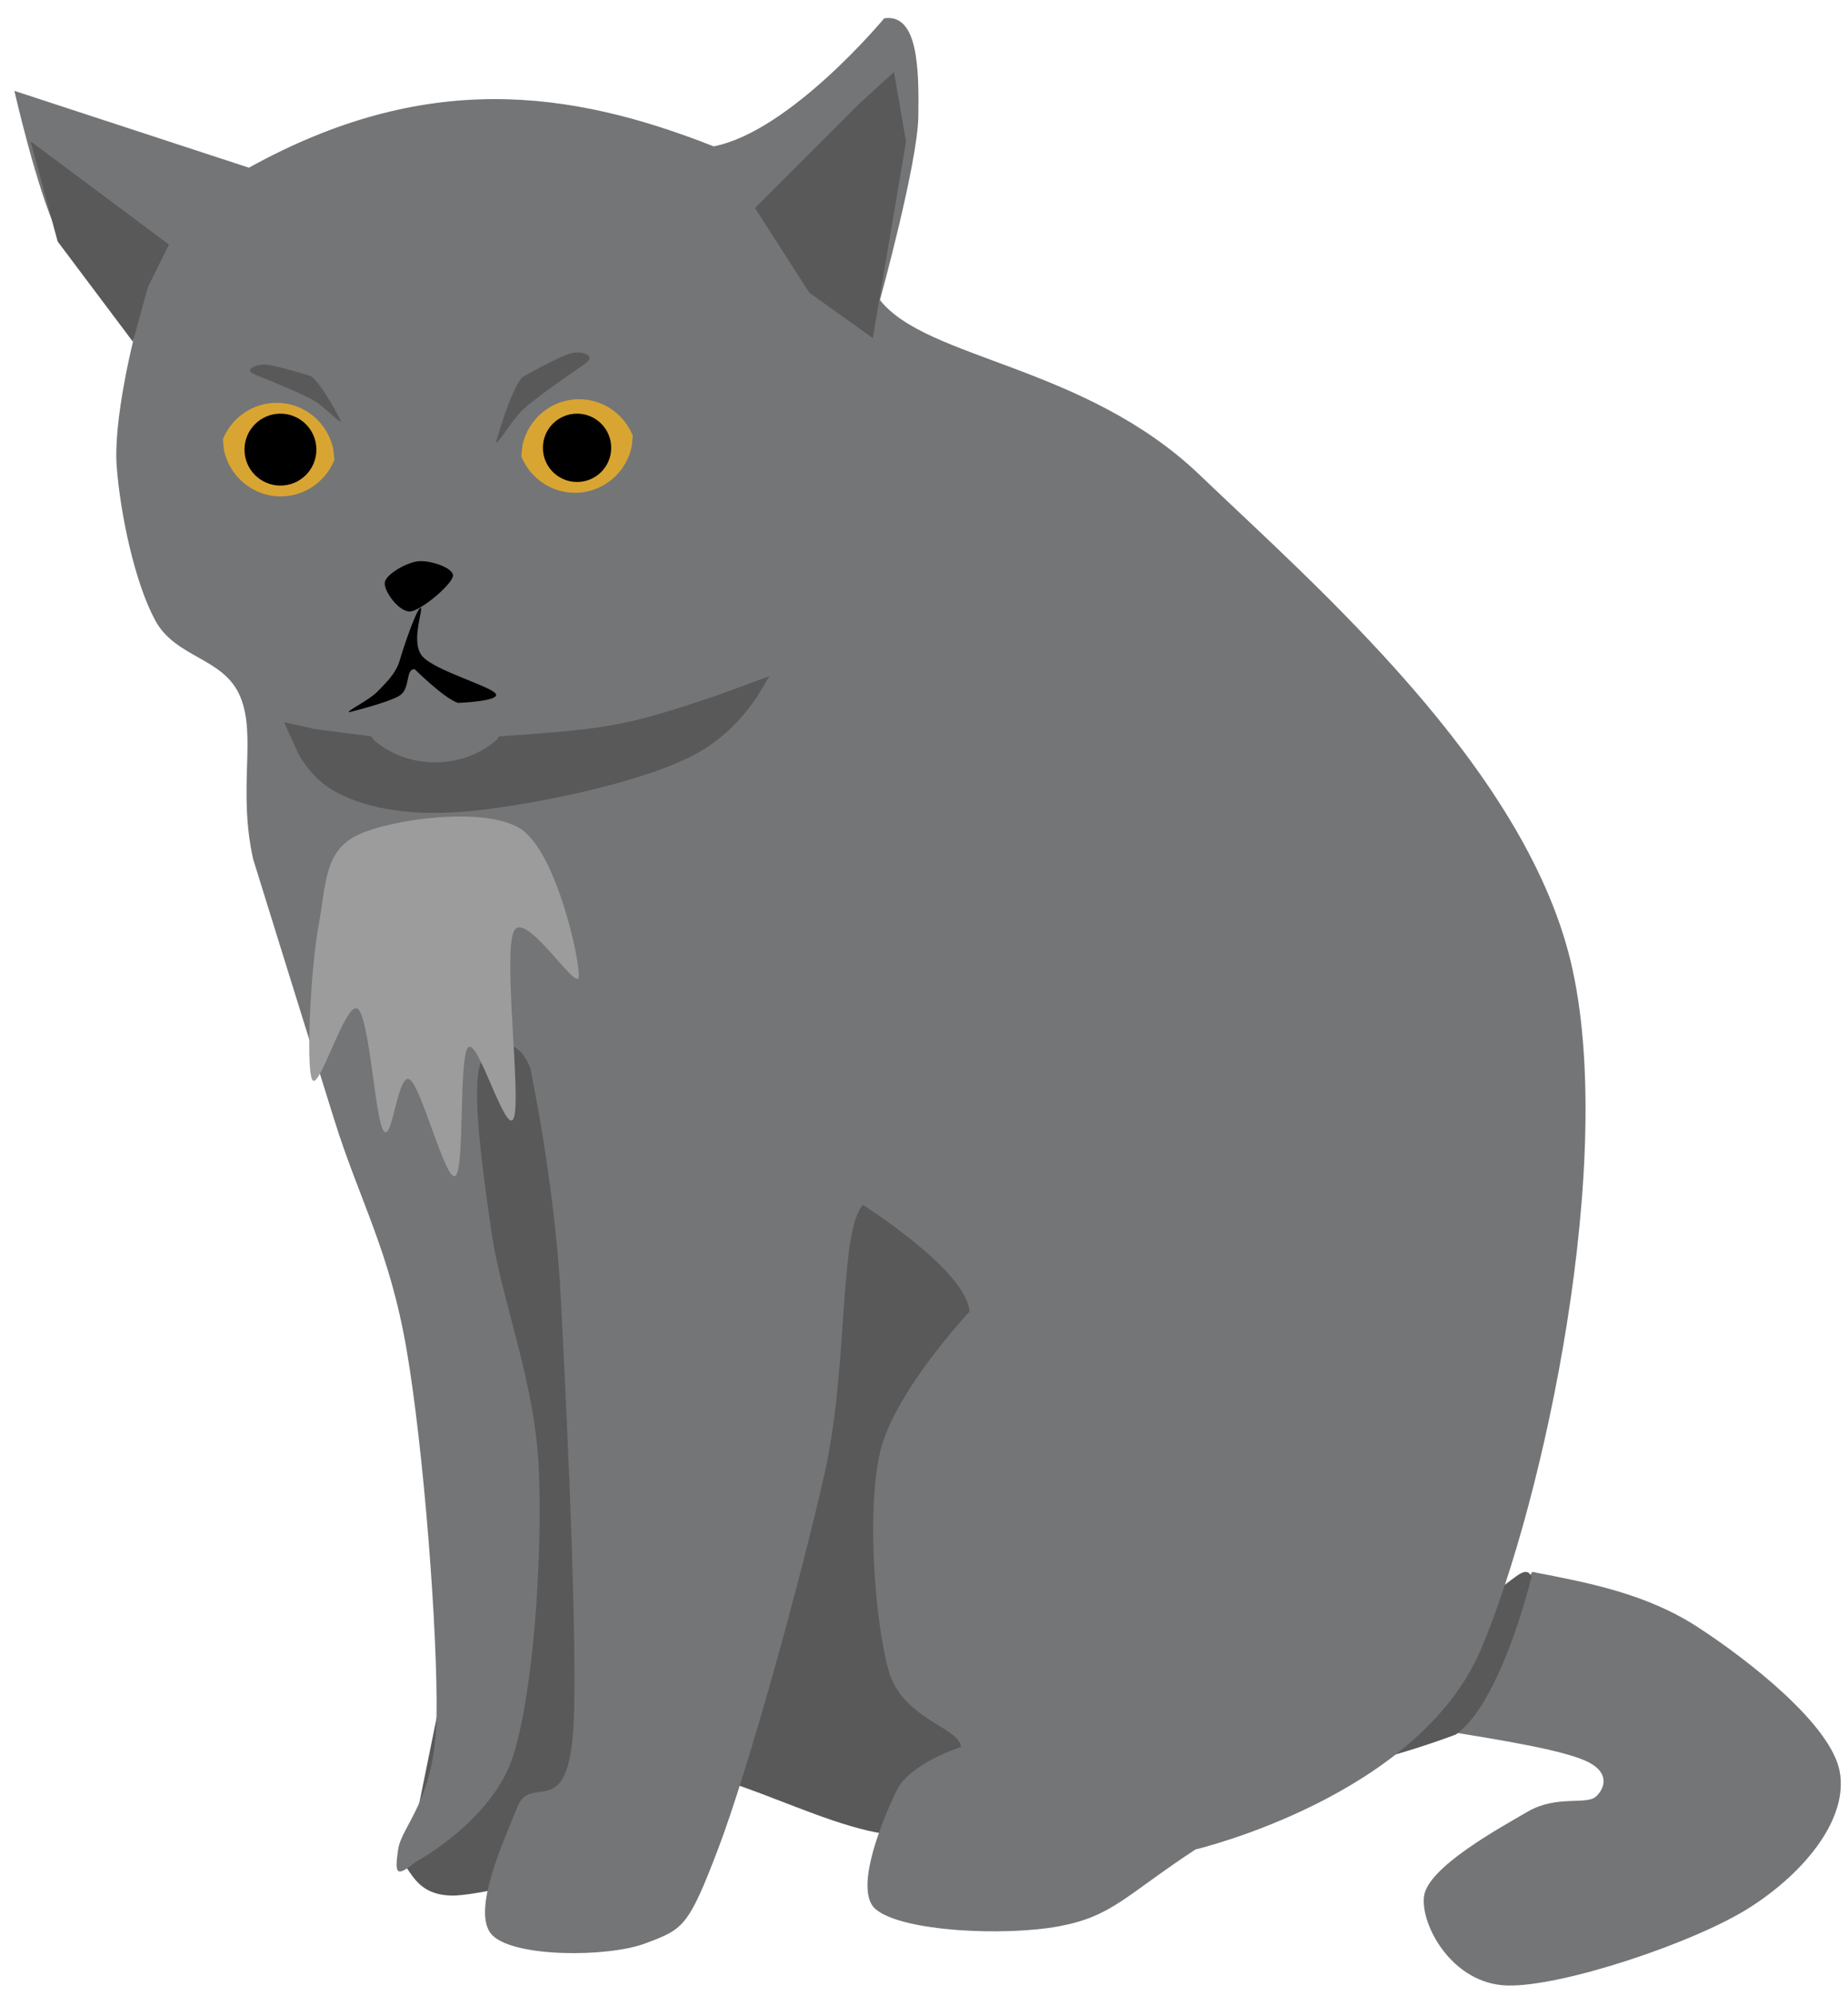 <svg width="514" height="555" xmlns="http://www.w3.org/2000/svg" xmlns:xlink="http://www.w3.org/1999/xlink" overflow="hidden"><defs><clipPath id="clip0"><rect x="2841" y="1420" width="514" height="555"/></clipPath></defs><g clip-path="url(#clip0)" transform="translate(-2841 -1420)"><path d="M3267.15 1857C3283.03 1860.05 3298.91 1863.09 3313.16 1872.33 3327.41 1881.57 3350.22 1899.46 3352.68 1912.43 3355.13 1925.4 3343.34 1940.24 3327.9 1950.17 3312.47 1960.09 3275.21 1972.48 3260.08 1971.99 3244.94 1971.49 3236.09 1955.28 3237.07 1947.22 3238.06 1939.16 3258.01 1928.25 3265.97 1923.63 3273.94 1919.01 3282.19 1921.86 3284.85 1919.51 3287.5 1917.15 3288.88 1912.53 3281.9 1909.48 3274.92 1906.43 3258.95 1903.83 3242.97 1901.23" fill="#747577" fill-rule="evenodd" fill-opacity="1"/><path d="M2954 1939.09C2956.48 1942.89 2958.97 1946.7 2966.27 1946.99 2973.58 1947.28 2997.84 1940.84 2997.84 1940.84 3008.07 1935.13 3027.65 1912.74 3027.65 1912.74 3044.45 1910.83 3080.4 1934.99 3098.66 1929.43 3116.93 1923.86 3121.9 1882.14 3137.24 1879.36 3152.58 1876.58 3172.6 1908.93 3190.72 1912.74 3208.84 1916.54 3245.96 1902.2 3245.96 1902.2 3258.67 1893.12 3267 1858.29 3267 1858.29 3263.05 1850.82 3254.29 1879.66 3222.29 1857.41 3190.28 1835.16 3118.24 1750.11 3074.99 1724.79 3031.74 1699.46 2979.72 1685.56 2962.77 1705.47 2945.82 1725.37 2959.55 1784.8 2973.29 1844.23" fill="#595959" fill-rule="evenodd" fill-opacity="1"/><path d="M3039.5 1460.69C3060.85 1456.53 3086.94 1425.09 3086.94 1425.09 3096.42 1423.7 3096.62 1439.33 3096.42 1452.38 3096.23 1465.43 3085.75 1503.41 3085.75 1503.41 3098.8 1520.02 3142.68 1521.4 3174.7 1552.06 3206.72 1582.72 3264.83 1632.95 3277.88 1687.34 3290.92 1741.73 3270.37 1837.26 3252.97 1878.4 3235.58 1919.54 3173.51 1934.17 3173.51 1934.17 3153.94 1947.03 3150.39 1952.76 3135.56 1955.53 3120.74 1958.3 3092.08 1957.11 3084.56 1950.79 3077.05 1944.46 3090.49 1917.56 3090.49 1917.56 3094.45 1910.04 3108.28 1905.69 3108.28 1905.69 3107.89 1900.15 3091.88 1897.98 3088.12 1884.33 3084.37 1870.68 3082 1840.42 3085.75 1823.81 3089.51 1807.2 3110.66 1784.65 3110.66 1784.65 3109.87 1773.18 3081.01 1754.98 3081.01 1754.98 3074.29 1762.5 3077.05 1799.88 3070.33 1829.74 3063.61 1859.61 3048.99 1912.42 3040.68 1934.17 3032.38 1955.93 3031 1956.32 3020.52 1960.28 3010.05 1964.23 2983.76 1964.23 2977.83 1957.91 2971.9 1951.58 2981.19 1931.6 2984.94 1922.3 2988.7 1913.01 2998.38 1926.26 3000.36 1902.13 3002.34 1878 2996.8 1777.53 2996.8 1777.53 2994.83 1746.68 2988.5 1717.01 2988.5 1717.01 2984.75 1706.92 2976.05 1709.3 2974.27 1717.01 2972.49 1724.72 2975.06 1744.7 2977.83 1763.29 2980.6 1781.88 2989.89 1804.43 2990.87 1828.56 2991.86 1852.69 2989.49 1889.87 2983.76 1908.06 2978.03 1926.26 2956.48 1937.73 2956.48 1937.73 2951.14 1942.08 2950.75 1940.9 2951.74 1934.17 2952.73 1927.45 2962.02 1920.52 2962.41 1897.38 2962.81 1874.24 2958.85 1823.02 2954.11 1795.33 2949.36 1767.64 2941.06 1753.99 2933.95 1731.25 2926.83 1708.5 2911.41 1658.86 2911.41 1658.86 2907.07 1639.28 2912.4 1624.84 2907.86 1613.77 2903.31 1602.69 2889.87 1603.09 2884.14 1592.41 2878.4 1581.73 2874.45 1562.74 2873.46 1549.69 2872.47 1536.63 2878.21 1514.09 2878.21 1514.09 2875.44 1503.21 2856.86 1484.42 2856.86 1484.42 2851.32 1472.95 2845 1445.26 2845 1445.26L2910.23 1466.62C2959.25 1439.52 2999.37 1444.86 3039.5 1460.69Z" fill="#747577" fill-rule="evenodd" fill-opacity="1"/><path d="M3055 1608 3051.44 1613.93C3047.39 1619.79 3042.16 1625.38 3034.86 1629.42 3020.27 1637.52 2990.1 1643.52 2973.4 1645.33 2956.7 1647.15 2943.93 1645.19 2934.66 1640.31 2930.03 1637.87 2926.77 1634.22 2924.19 1629.97L2920 1620.79 2928.77 1622.72 2944.2 1624.69 2945.06 1625.8C2949.4 1629.59 2955.4 1631.94 2962.03 1631.94 2968.66 1631.94 2974.66 1629.59 2979 1625.8L2979.85 1624.7 2980.18 1624.69C2985.56 1624.36 2990.66 1623.95 2995.29 1623.56 3013.81 1622.03 3021.95 1619.52 3039.91 1613.51Z" fill="#595959" fill-rule="evenodd" fill-opacity="1"/><path d="M3051 1477.84 3079.56 1449.25 3089.64 1440 3093 1459.34 3083.76 1514 3066.12 1501.39 3051 1477.84Z" fill="#595959" fill-rule="evenodd" fill-opacity="1"/><path d="M2888 1487.99 2849.51 1459.29 2847 1450 2857.04 1487.14 2877.96 1515 2882.14 1499.81 2888 1487.99Z" fill="#595959" fill-rule="evenodd" fill-opacity="1"/><path d="M3002.07 1531C3008.74 1531 3014.46 1535.08 3016.91 1540.9L3017 1541.2 3016.71 1544.06C3015.21 1551.44 3008.72 1557 3000.93 1557 2994.26 1557 2988.54 1552.92 2986.09 1547.1L2986 1546.8 2986.29 1543.94C2987.79 1536.56 2994.28 1531 3002.07 1531Z" fill="#D9A532" fill-rule="evenodd" fill-opacity="1"/><path d="M2992 1544.5C2992 1539.25 2996.25 1535 3001.5 1535 3006.75 1535 3011 1539.25 3011 1544.5 3011 1549.75 3006.75 1554 3001.5 1554 2996.25 1554 2992 1549.75 2992 1544.5Z" fill="#000000" fill-rule="evenodd" fill-opacity="1"/><path d="M16.066 0C22.738 0 28.462 4.081 30.907 9.898L31 10.197 30.713 13.06C29.211 20.445 22.717 26 14.934 26 8.262 26 2.538 21.919 0.092 16.102L0 15.802 0.287 12.94C1.789 5.555 8.283 0 16.066 0Z" fill="#D9A532" fill-rule="evenodd" fill-opacity="1" transform="matrix(-1 0 0 1 2934 1532)"/><path d="M0 10C-2.54626e-15 4.477 4.477 0 10 0 15.523-2.5463e-15 20 4.477 20 10 20 15.523 15.523 20 10 20 4.477 20-3.81939e-15 15.523 0 10Z" fill="#000000" fill-rule="evenodd" fill-opacity="1" transform="matrix(-1 0 0 1 2929 1535)"/><path d="M2999.59 1518.27C2996.47 1519.11 2986.22 1524.87 2986.22 1524.87 2982.79 1528.96 2979 1542.81 2979 1542.81 2979.04 1544.3 2983.32 1536.78 2986.49 1533.84 2989.65 1530.89 2997.98 1525.13 2997.98 1525.13 3001.06 1522.8 3004.4 1521.04 3004.93 1519.86 3005.47 1518.67 3002.71 1517.44 2999.59 1518.27Z" fill="#595959" fill-rule="evenodd" fill-opacity="1"/><path d="M18.134 0.209C15.387 0.844 6.359 5.228 6.359 5.228 3.336 8.34 0 18.881 0 18.881 0.039 20.019 3.807 14.297 6.594 12.055 9.381 9.813 16.721 5.429 16.721 5.429 19.43 3.655 22.374 2.317 22.845 1.413 23.316 0.51 20.882-0.427 18.134 0.209Z" fill="#595959" fill-rule="evenodd" fill-opacity="1" transform="matrix(-0.988 0.152 0.152 0.988 2932.95 1518.42)"/><path d="M2955.2 1589.98C2952.03 1590.34 2947.68 1584.26 2948.02 1581.94 2948.36 1579.62 2954.08 1576.4 2957.25 1576.04 2960.41 1575.68 2966.56 1577.65 2966.99 1579.8 2967.41 1581.94 2958.36 1589.63 2955.2 1589.98Z" fill="#000000" fill-rule="evenodd" fill-opacity="1"/><path d="M2957.96 1589C2959 1588.83 2955 1598.5 2958.48 1602.47 2961.96 1606.44 2977.19 1610.66 2978.84 1612.82 2980.5 1614.98 2968.4 1615.41 2968.4 1615.41 2964.66 1614.29 2956.39 1606.09 2956.39 1606.09 2953.69 1605.74 2955.26 1611.35 2952.21 1613.34 2949.17 1615.32 2938.11 1618 2938.11 1618 2937.07 1617.83 2943.6 1614.72 2945.95 1612.3 2948.3 1609.89 2951.17 1607.21 2952.21 1603.5 2953.26 1599.79 2956.91 1589.17 2957.96 1589Z" fill="#000000" fill-rule="evenodd" fill-opacity="1"/><path d="M2940.47 1652.15C2931.12 1656.63 2931.73 1665.87 2929.62 1677.19 2927.51 1688.52 2926 1716.24 2927.81 1720.11 2929.62 1723.99 2937.16 1698.06 2940.47 1700.44 2943.79 1702.83 2945.3 1731.14 2947.71 1734.42 2950.12 1737.7 2951.63 1718.03 2954.95 1720.11 2958.26 1722.2 2964.9 1748.43 2967.61 1746.94 2970.33 1745.45 2968.52 1713.85 2971.23 1711.17 2973.95 1708.49 2981.79 1736.21 2983.9 1730.84 2986.01 1725.48 2980.88 1685.54 2983.9 1678.98 2986.91 1672.42 3001.69 1696.27 3001.99 1691.5 3002.29 1686.73 2995.66 1656.63 2985.71 1650.37 2975.75 1644.11 2949.82 1647.68 2940.47 1652.15Z" fill="#9C9C9C" fill-rule="evenodd" fill-opacity="1"/></g></svg>